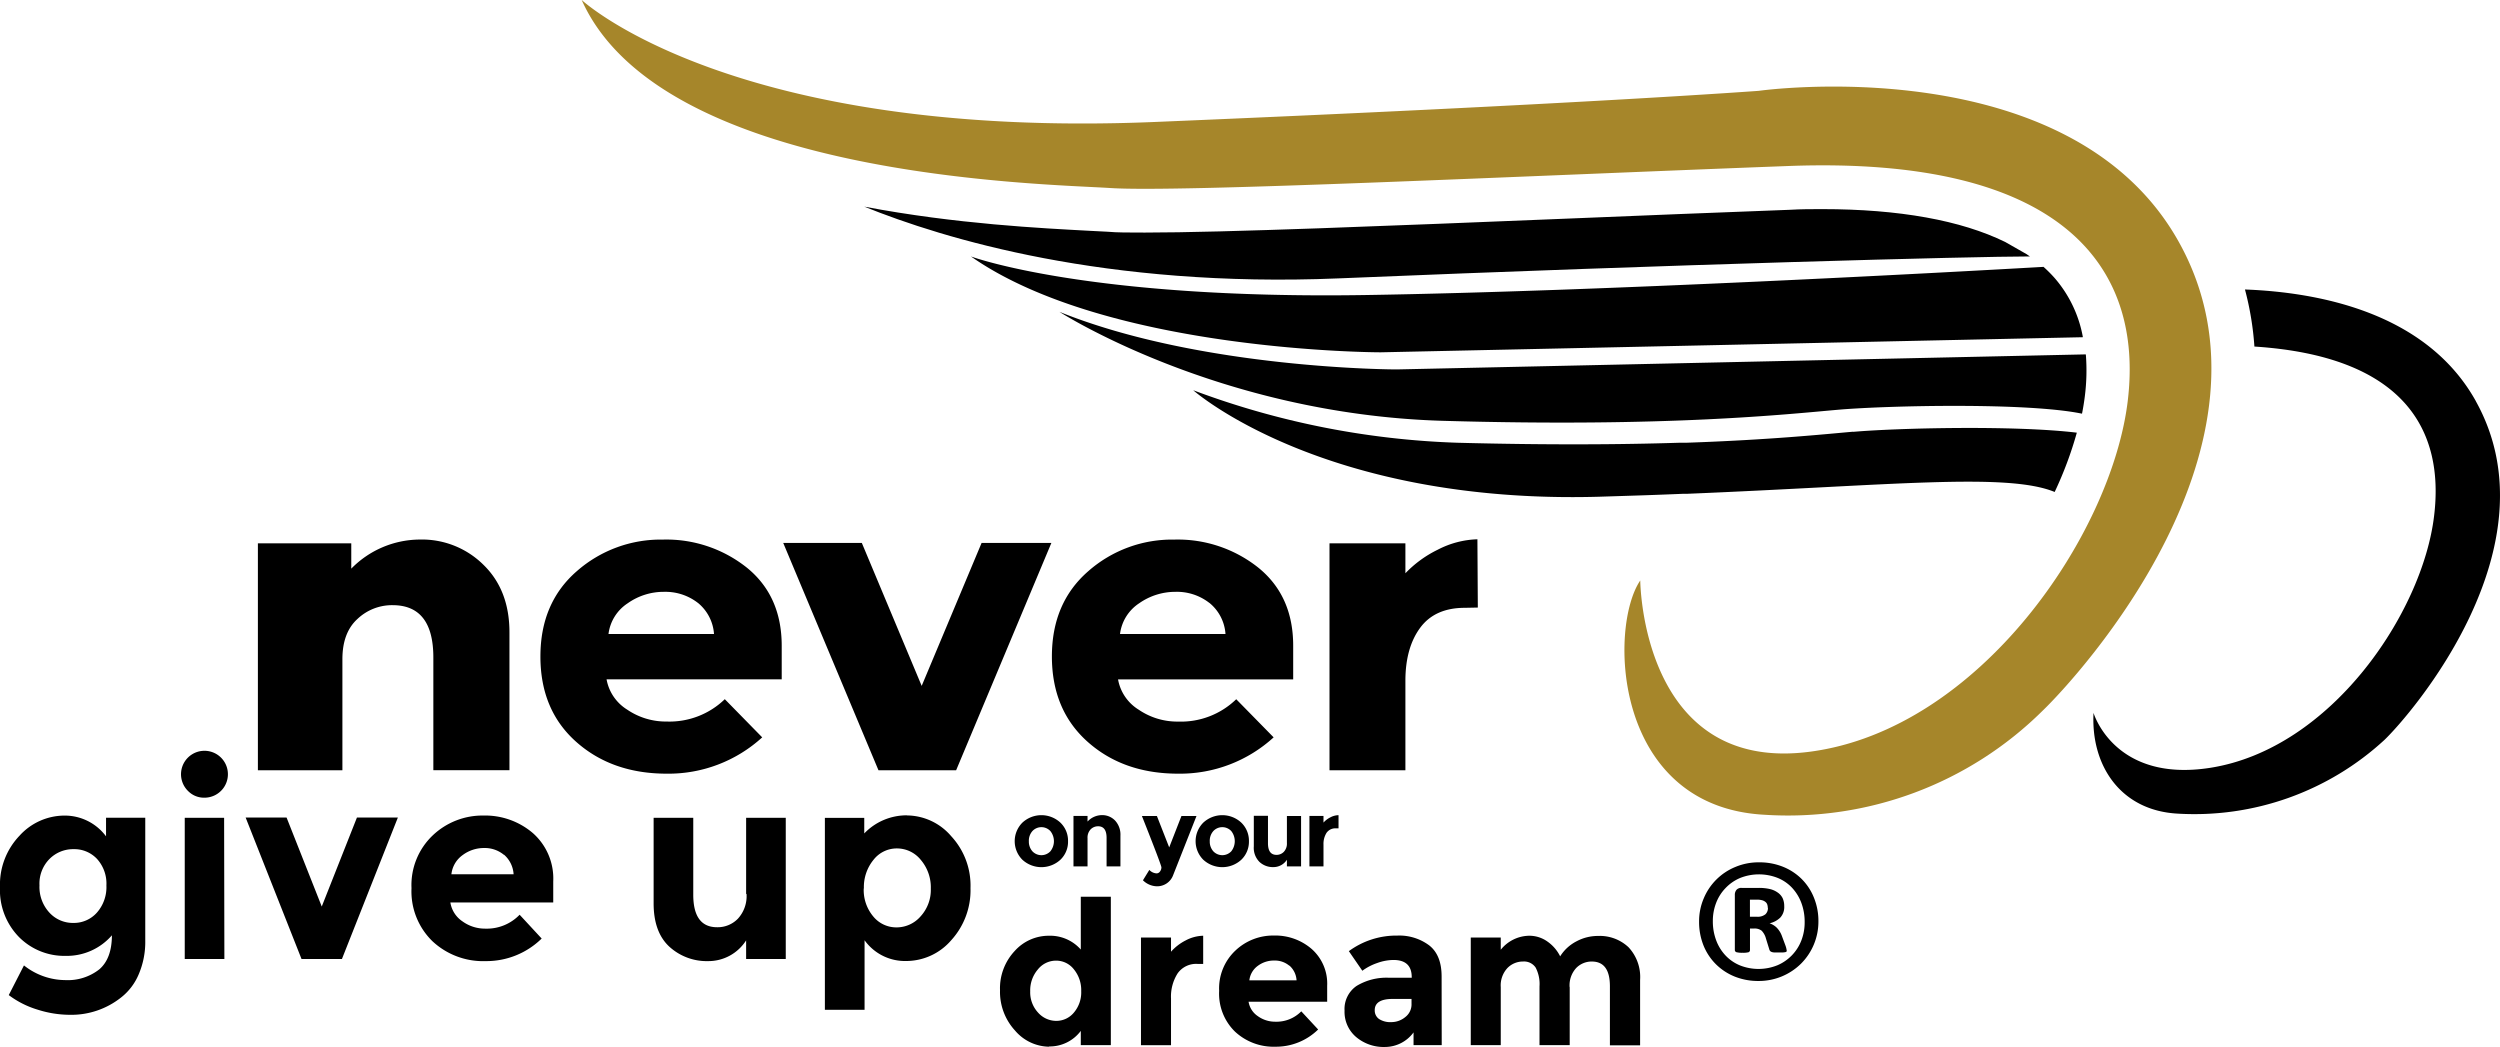 <svg xmlns="http://www.w3.org/2000/svg" viewBox="0 0 481.89 201.76"><defs><style>.cls-1{fill:#a6862a;}</style></defs><g id="Layer_2" data-name="Layer 2"><g id="Layer_1-2" data-name="Layer 1"><path d="M66,127.06v21.41H49.71V104.73h18v4.88A18.61,18.61,0,0,1,80.92,104a16.84,16.84,0,0,1,12.28,4.88q5,4.88,5,13v26.58H83.53V126.73q0-10.08-7.85-10.08a9.69,9.69,0,0,0-6.76,2.64Q66,121.93,66,127.06"/><path d="M146.92,142.13a26.79,26.79,0,0,1-18.4,7q-10.56,0-17.46-6.14t-6.89-16.46q0-10.32,7-16.42a24.49,24.49,0,0,1,16.59-6.1A24.89,24.89,0,0,1,144,109.45q6.67,5.44,6.68,15v6.5H116.92a8.66,8.66,0,0,0,4,5.85,13.2,13.2,0,0,0,7.58,2.28,15.32,15.32,0,0,0,11.21-4.31ZM134.51,116.2a10.2,10.2,0,0,0-6.51-2.12,12,12,0,0,0-7,2.2,8.29,8.29,0,0,0-3.71,5.93h20.34a8.49,8.49,0,0,0-3.1-6"/><polygon points="169.33 148.47 150.97 104.65 166.12 104.65 177.66 132.21 189.21 104.65 202.66 104.65 184.3 148.47 169.33 148.47"/><path d="M245.5,142.13a26.77,26.77,0,0,1-18.4,7q-10.56,0-17.45-6.14t-6.89-16.46q0-10.32,7-16.42a24.46,24.46,0,0,1,16.59-6.1,24.91,24.91,0,0,1,16.25,5.45q6.67,5.44,6.67,15v6.5H215.51a8.63,8.63,0,0,0,4,5.85,13.17,13.17,0,0,0,7.58,2.28,15.3,15.3,0,0,0,11.2-4.31ZM233.09,116.2a10.15,10.15,0,0,0-6.5-2.12,12.1,12.1,0,0,0-7,2.2,8.31,8.31,0,0,0-3.7,5.93h20.33a8.45,8.45,0,0,0-3.1-6"/><path d="M282.36,117.16q-5.78,0-8.62,3.86t-2.84,10.21v17.24H256.27V104.73H270.9v5.77a21.87,21.87,0,0,1,6.25-4.55,17.66,17.66,0,0,1,7.63-2l.08,13.16Z"/><path d="M21.6,180.25a11.5,11.5,0,0,1-8.93,4,12.32,12.32,0,0,1-9-3.62A12.93,12.93,0,0,1,0,171a13.64,13.64,0,0,1,3.77-9.92,11.72,11.72,0,0,1,8.62-3.87,9.9,9.9,0,0,1,8.05,4v-3.59H28v23.72a15.81,15.81,0,0,1-1.27,6.48,11.12,11.12,0,0,1-3.39,4.45,15.42,15.42,0,0,1-9.91,3.34,20.67,20.67,0,0,1-6.2-1,17.72,17.72,0,0,1-5.54-2.8l2.93-5.72a12.92,12.92,0,0,0,7.92,2.83,9.85,9.85,0,0,0,6.6-2.07q2.43-2.09,2.43-6.58m-1.06-9.58a7.08,7.08,0,0,0-1.82-5.14,6,6,0,0,0-4.5-1.87,6.43,6.43,0,0,0-4.63,1.87,6.75,6.75,0,0,0-1.95,5.11,7.29,7.29,0,0,0,1.9,5.24,6.12,6.12,0,0,0,4.62,2,5.93,5.93,0,0,0,4.56-2,7.42,7.42,0,0,0,1.82-5.23"/><path d="M36.25,152.47a4.52,4.52,0,1,1,3.16,1.29,4.29,4.29,0,0,1-3.16-1.29m7,32.38H35.61V157.64H43.2Z"/><polygon points="58.12 184.85 47.35 157.59 55.24 157.59 62.02 174.74 68.8 157.59 76.69 157.59 65.91 184.85 58.12 184.85"/><path d="M104.41,180.91a15.22,15.22,0,0,1-10.8,4.35,14.3,14.3,0,0,1-10.24-3.82,13.41,13.41,0,0,1-4.05-10.24A13.2,13.2,0,0,1,83.44,161a13.92,13.92,0,0,1,9.74-3.8,14.16,14.16,0,0,1,9.54,3.39,11.68,11.68,0,0,1,3.92,9.31v4.05H86.81a5.39,5.39,0,0,0,2.32,3.64A7.42,7.42,0,0,0,93.58,179a8.76,8.76,0,0,0,6.58-2.68Zm-7.28-16.14a5.79,5.79,0,0,0-3.82-1.31,6.86,6.86,0,0,0-4.13,1.36,5.25,5.25,0,0,0-2.17,3.7H99a5.43,5.43,0,0,0-1.82-3.75"/><path d="M143.82,172.31V157.64h7.64v27.21h-7.64v-3.59a8.61,8.61,0,0,1-7.31,4,10.68,10.68,0,0,1-7.52-2.81q-3-2.8-3-8.32V157.64h7.64v14.82q0,6.27,4.6,6.27a5.43,5.43,0,0,0,4-1.64,6.43,6.43,0,0,0,1.67-4.78"/><path d="M174.88,157.18a11.33,11.33,0,0,1,8.47,4,14,14,0,0,1,3.72,10,14.3,14.3,0,0,1-3.72,10.06,11.47,11.47,0,0,1-8.7,4,9.59,9.59,0,0,1-8-4v13.41H159v-37h7.59v3a11.32,11.32,0,0,1,8.25-3.49m-8.35,14.09a7.92,7.92,0,0,0,1.85,5.42,5.73,5.73,0,0,0,4.47,2.09,6.13,6.13,0,0,0,4.61-2.09,7.58,7.58,0,0,0,2-5.39,8.18,8.18,0,0,0-1.92-5.52,5.9,5.9,0,0,0-4.61-2.22,5.68,5.68,0,0,0-4.52,2.2,8.29,8.29,0,0,0-1.85,5.51"/><path d="M205.87,162.15a4.78,4.78,0,0,1-1.46,3.56,5.41,5.41,0,0,1-7.35,0,5.06,5.06,0,0,1,0-7.13,5.38,5.38,0,0,1,7.35,0,4.82,4.82,0,0,1,1.46,3.57m-7.55,0a2.8,2.8,0,0,0,.68,1.94,2.38,2.38,0,0,0,3.47,0,3.12,3.12,0,0,0,0-3.89,2.36,2.36,0,0,0-3.47,0,2.81,2.81,0,0,0-.68,2"/><path d="M209.63,161.59V167h-2.71v-9.72h2.71v1.08a3.79,3.79,0,0,1,2.77-1.24,3.42,3.42,0,0,1,2.57,1.08,4,4,0,0,1,1,2.89V167H213.3v-5.49c0-1.5-.55-2.24-1.64-2.24a2,2,0,0,0-1.42.58,2.3,2.3,0,0,0-.61,1.73"/><path d="M223,170.84a3.94,3.94,0,0,1-2.69-1.16l1.23-2a2.06,2.06,0,0,0,1.41.67.81.81,0,0,0,.65-.37,1.32,1.32,0,0,0,.27-.79q0-.42-3.76-9.9H223l2.37,6.05,2.36-6.05h2.9l-4.52,11.45a3.25,3.25,0,0,1-1.24,1.55,3.31,3.31,0,0,1-1.87.55"/><path d="M240.74,162.15a4.82,4.82,0,0,1-1.46,3.56,5.41,5.41,0,0,1-7.35,0,5.06,5.06,0,0,1,0-7.13,5.38,5.38,0,0,1,7.35,0,4.86,4.86,0,0,1,1.46,3.57m-7.55,0a2.8,2.8,0,0,0,.68,1.94,2.38,2.38,0,0,0,3.47,0,3.16,3.16,0,0,0,0-3.89,2.36,2.36,0,0,0-3.47,0,2.81,2.81,0,0,0-.68,2"/><path d="M248.06,162.53v-5.24h2.73V167h-2.73v-1.28a3.08,3.08,0,0,1-2.61,1.42,3.77,3.77,0,0,1-2.68-1,3.83,3.83,0,0,1-1.09-3v-5.89h2.73v5.29c0,1.5.55,2.24,1.64,2.24a1.92,1.92,0,0,0,1.41-.58,2.3,2.3,0,0,0,.6-1.71"/><path d="M257.51,159.67a2.06,2.06,0,0,0-1.81.86,4,4,0,0,0-.59,2.27V167H252.4v-9.72h2.71v1.28a4.36,4.36,0,0,1,1.31-1,3.45,3.45,0,0,1,1.59-.43l0,2.54Z"/><path d="M202.22,201.76a8.77,8.77,0,0,1-6.57-3.12,11,11,0,0,1-2.89-7.75,10.5,10.5,0,0,1,2.82-7.57,8.8,8.8,0,0,1,6.59-2.95,7.88,7.88,0,0,1,6.16,2.66V172.85h5.79v28.6h-5.79v-2.74a7.49,7.49,0,0,1-6.11,3m-3.64-10.64a5.74,5.74,0,0,0,1.51,4.11,4.69,4.69,0,0,0,3.5,1.6,4.38,4.38,0,0,0,3.41-1.6,6,6,0,0,0,1.41-4.13,6.31,6.31,0,0,0-1.41-4.2,4.32,4.32,0,0,0-3.45-1.68,4.47,4.47,0,0,0-3.5,1.7,6.18,6.18,0,0,0-1.47,4.2"/><path d="M230.84,185.8a4.37,4.37,0,0,0-3.85,1.83,8.34,8.34,0,0,0-1.27,4.84v9h-5.79V180.72h5.79v2.73a9.54,9.54,0,0,1,2.79-2.16,7.55,7.55,0,0,1,3.41-.92l0,5.43Z"/><path d="M254.08,198.44a11.6,11.6,0,0,1-8.23,3.32,10.91,10.91,0,0,1-7.8-2.91A10.21,10.21,0,0,1,235,191a10,10,0,0,1,3.14-7.78,10.56,10.56,0,0,1,7.42-2.89,10.72,10.72,0,0,1,7.26,2.58,8.89,8.89,0,0,1,3,7.09v3.09H240.67a4.12,4.12,0,0,0,1.77,2.77,5.7,5.7,0,0,0,3.39,1.08,6.68,6.68,0,0,0,5-2Zm-5.55-12.29a4.34,4.34,0,0,0-2.91-1,5.17,5.17,0,0,0-3.14,1,4,4,0,0,0-1.66,2.81h9.1a4.1,4.1,0,0,0-1.39-2.85"/><path d="M277.9,201.45h-5.43V199a6.83,6.83,0,0,1-5.53,2.81,8.23,8.23,0,0,1-5.53-1.91,6.36,6.36,0,0,1-2.24-5.09,5.39,5.39,0,0,1,2.31-4.76,11.11,11.11,0,0,1,6.32-1.58h4.32v-.11q0-3.31-3.51-3.32a9.46,9.46,0,0,0-3.18.6,10.47,10.47,0,0,0-2.83,1.48L260,183.34a15.45,15.45,0,0,1,9.33-3,9.63,9.63,0,0,1,6.16,1.89c1.6,1.26,2.39,3.25,2.39,6Zm-5.82-7.9v-1h-3.62c-2.31,0-3.47.72-3.47,2.16a2,2,0,0,0,.83,1.71,4,4,0,0,0,2.37.6,4.23,4.23,0,0,0,2.72-1,3.07,3.07,0,0,0,1.17-2.52"/><path d="M302.57,190.27v11.18h-5.82V190.12a6.81,6.81,0,0,0-.75-3.62,2.68,2.68,0,0,0-2.43-1.16,4.16,4.16,0,0,0-3,1.25,4.91,4.91,0,0,0-1.29,3.68v11.18h-5.78V180.71h5.78v2.36a7.15,7.15,0,0,1,5.47-2.7,6,6,0,0,1,3.57,1.15,7.56,7.56,0,0,1,2.41,2.82,8.06,8.06,0,0,1,3.22-2.93,8.69,8.69,0,0,1,4.06-1,8.07,8.07,0,0,1,5.9,2.18,8.39,8.39,0,0,1,2.23,6.3v12.6h-5.82V190.12c0-3.19-1.16-4.78-3.5-4.78a4.16,4.16,0,0,0-3,1.25,4.94,4.94,0,0,0-1.27,3.68"/><path d="M350.51,177.6a11.44,11.44,0,0,1-3.36,8.16,11.56,11.56,0,0,1-8.2,3.33,12.08,12.08,0,0,1-4.6-.86,11,11,0,0,1-3.62-2.39,10.85,10.85,0,0,1-2.37-3.6,12.18,12.18,0,0,1-.85-4.59,11.22,11.22,0,0,1,.9-4.49,11.18,11.18,0,0,1,6.12-6.06,11.56,11.56,0,0,1,4.54-.88,12.11,12.11,0,0,1,4.6.85,10.83,10.83,0,0,1,3.62,2.37,10.67,10.67,0,0,1,2.36,3.6,11.91,11.91,0,0,1,.86,4.56m-2.65.17a10.43,10.43,0,0,0-.66-3.79,8.79,8.79,0,0,0-1.84-2.93,7.86,7.86,0,0,0-2.79-1.86,9.83,9.83,0,0,0-7.16.05,8.34,8.34,0,0,0-2.81,1.95,8.44,8.44,0,0,0-1.81,2.86,9.61,9.61,0,0,0-.63,3.49,10.35,10.35,0,0,0,.66,3.76,8.64,8.64,0,0,0,1.84,2.93,8,8,0,0,0,2.79,1.88,9.69,9.69,0,0,0,7.18-.06,8.5,8.5,0,0,0,4.6-4.79,9.61,9.61,0,0,0,.63-3.49m-3.47,5.38a.51.51,0,0,1,0,.22.31.31,0,0,1-.22.15,2.59,2.59,0,0,1-.5.07c-.22,0-.51,0-.89,0s-.6,0-.8,0a1.51,1.51,0,0,1-.5-.1.75.75,0,0,1-.3-.2,1.06,1.06,0,0,1-.16-.37l-.62-2a3.43,3.43,0,0,0-.83-1.52,2.19,2.19,0,0,0-1.46-.42h-.79v4.11a.46.46,0,0,1-.25.45,3.86,3.86,0,0,1-1.17.11,4.26,4.26,0,0,1-1.2-.11.45.45,0,0,1-.3-.45V172.51a1.49,1.49,0,0,1,.33-1,1.23,1.23,0,0,1,1-.36H339a9.2,9.2,0,0,1,2.07.2,4.26,4.26,0,0,1,1.53.65,2.9,2.9,0,0,1,1,1.1,3.63,3.63,0,0,1,.32,1.57,3,3,0,0,1-.76,2.2,4.3,4.3,0,0,1-2.06,1.1,3.78,3.78,0,0,1,1.32.79,4.46,4.46,0,0,1,1.06,1.68l.7,1.88a4.26,4.26,0,0,1,.21.85M340.75,175a2.11,2.11,0,0,0-.09-.62,1.1,1.1,0,0,0-.34-.51,1.72,1.72,0,0,0-.66-.34,3.78,3.78,0,0,0-1-.12h-1.35v3.29h1.29a2.35,2.35,0,0,0,1.7-.47,1.63,1.63,0,0,0,.48-1.23"/><path class="cls-1" d="M112.13,0S141,26.91,222.6,23.51s116.41-6,116.41-6,60.07-8.49,81,29.18c21.7,39-19.54,83.85-26.34,90.36a69.72,69.72,0,0,1-53.54,20C311,155.51,310,121,316.17,111.89c0,0,.2,37.33,32.77,33S407,103.11,410.13,77.33,397.67,30,344.69,32s-117.25,5.1-130.57,4.25-86.69-2-102-36.26"/><path d="M477.24,77.33c-9.58-17.21-30.5-21-44.51-21.53a57.94,57.94,0,0,1,1.82,11c28.87,1.87,36.64,16.08,34.64,32.61C467,118,449.42,144.31,426.05,148c-18.56,2.91-22.51-10.59-22.51-10.59-.53,10.09,5.16,18.81,16.18,19.42a54.06,54.06,0,0,0,39.91-14.22c4.89-4.69,33.23-37.18,17.61-65.26"/><path d="M258,53.66c65.59-2.73,122.33-4.22,133.27-4.23l-.65-.45-4.11-2.34c-8.5-4.16-20.42-6.33-35.23-6.33-2,0-4.16,0-6.3.13-13.88.51-28.62,1.12-42.88,1.7-34,1.38-66.16,2.69-81.44,2.69-3.09,0-5.42,0-7.11-.16l-3.5-.18C201,44,184.26,43.2,166.59,39.83,181.86,46,213.07,55.53,258,53.66"/><path d="M357.23,83.21c-5.72.5-15.94,1.57-32.17,2.13l-1.34,0c-11.31.36-25.42.46-42.84,0A159.74,159.74,0,0,1,230,75.22s24.81,22,78.13,20.53l8.46-.27h0c2.47-.08,6.28-.23,7.9-.3h0l.67,0h.1c39.16-1.61,61.58-4.14,70.79-.35a72.26,72.26,0,0,0,4.27-11.43c-12.17-1.46-34.74-.89-43.12-.16"/><path d="M402,68.31l-132.78,2.9s-37.47,0-65-11.1c0,0,30.56,19.71,73.75,21,43.64,1.27,66.58-1.28,76.35-2.13,9.37-.81,36.49-1.43,47,.76.23-1.15.41-2.29.55-3.4a39.53,39.53,0,0,0,.19-8"/><path d="M401.49,65A23.81,23.81,0,0,0,396,53.54a26,26,0,0,0-2.1-2.1c-19.22,1.1-85.26,4.71-130.75,5.43-53.75.85-76-7.44-76-7.44,26.36,18.48,79,18.48,79,18.48Z"/></g></g></svg>